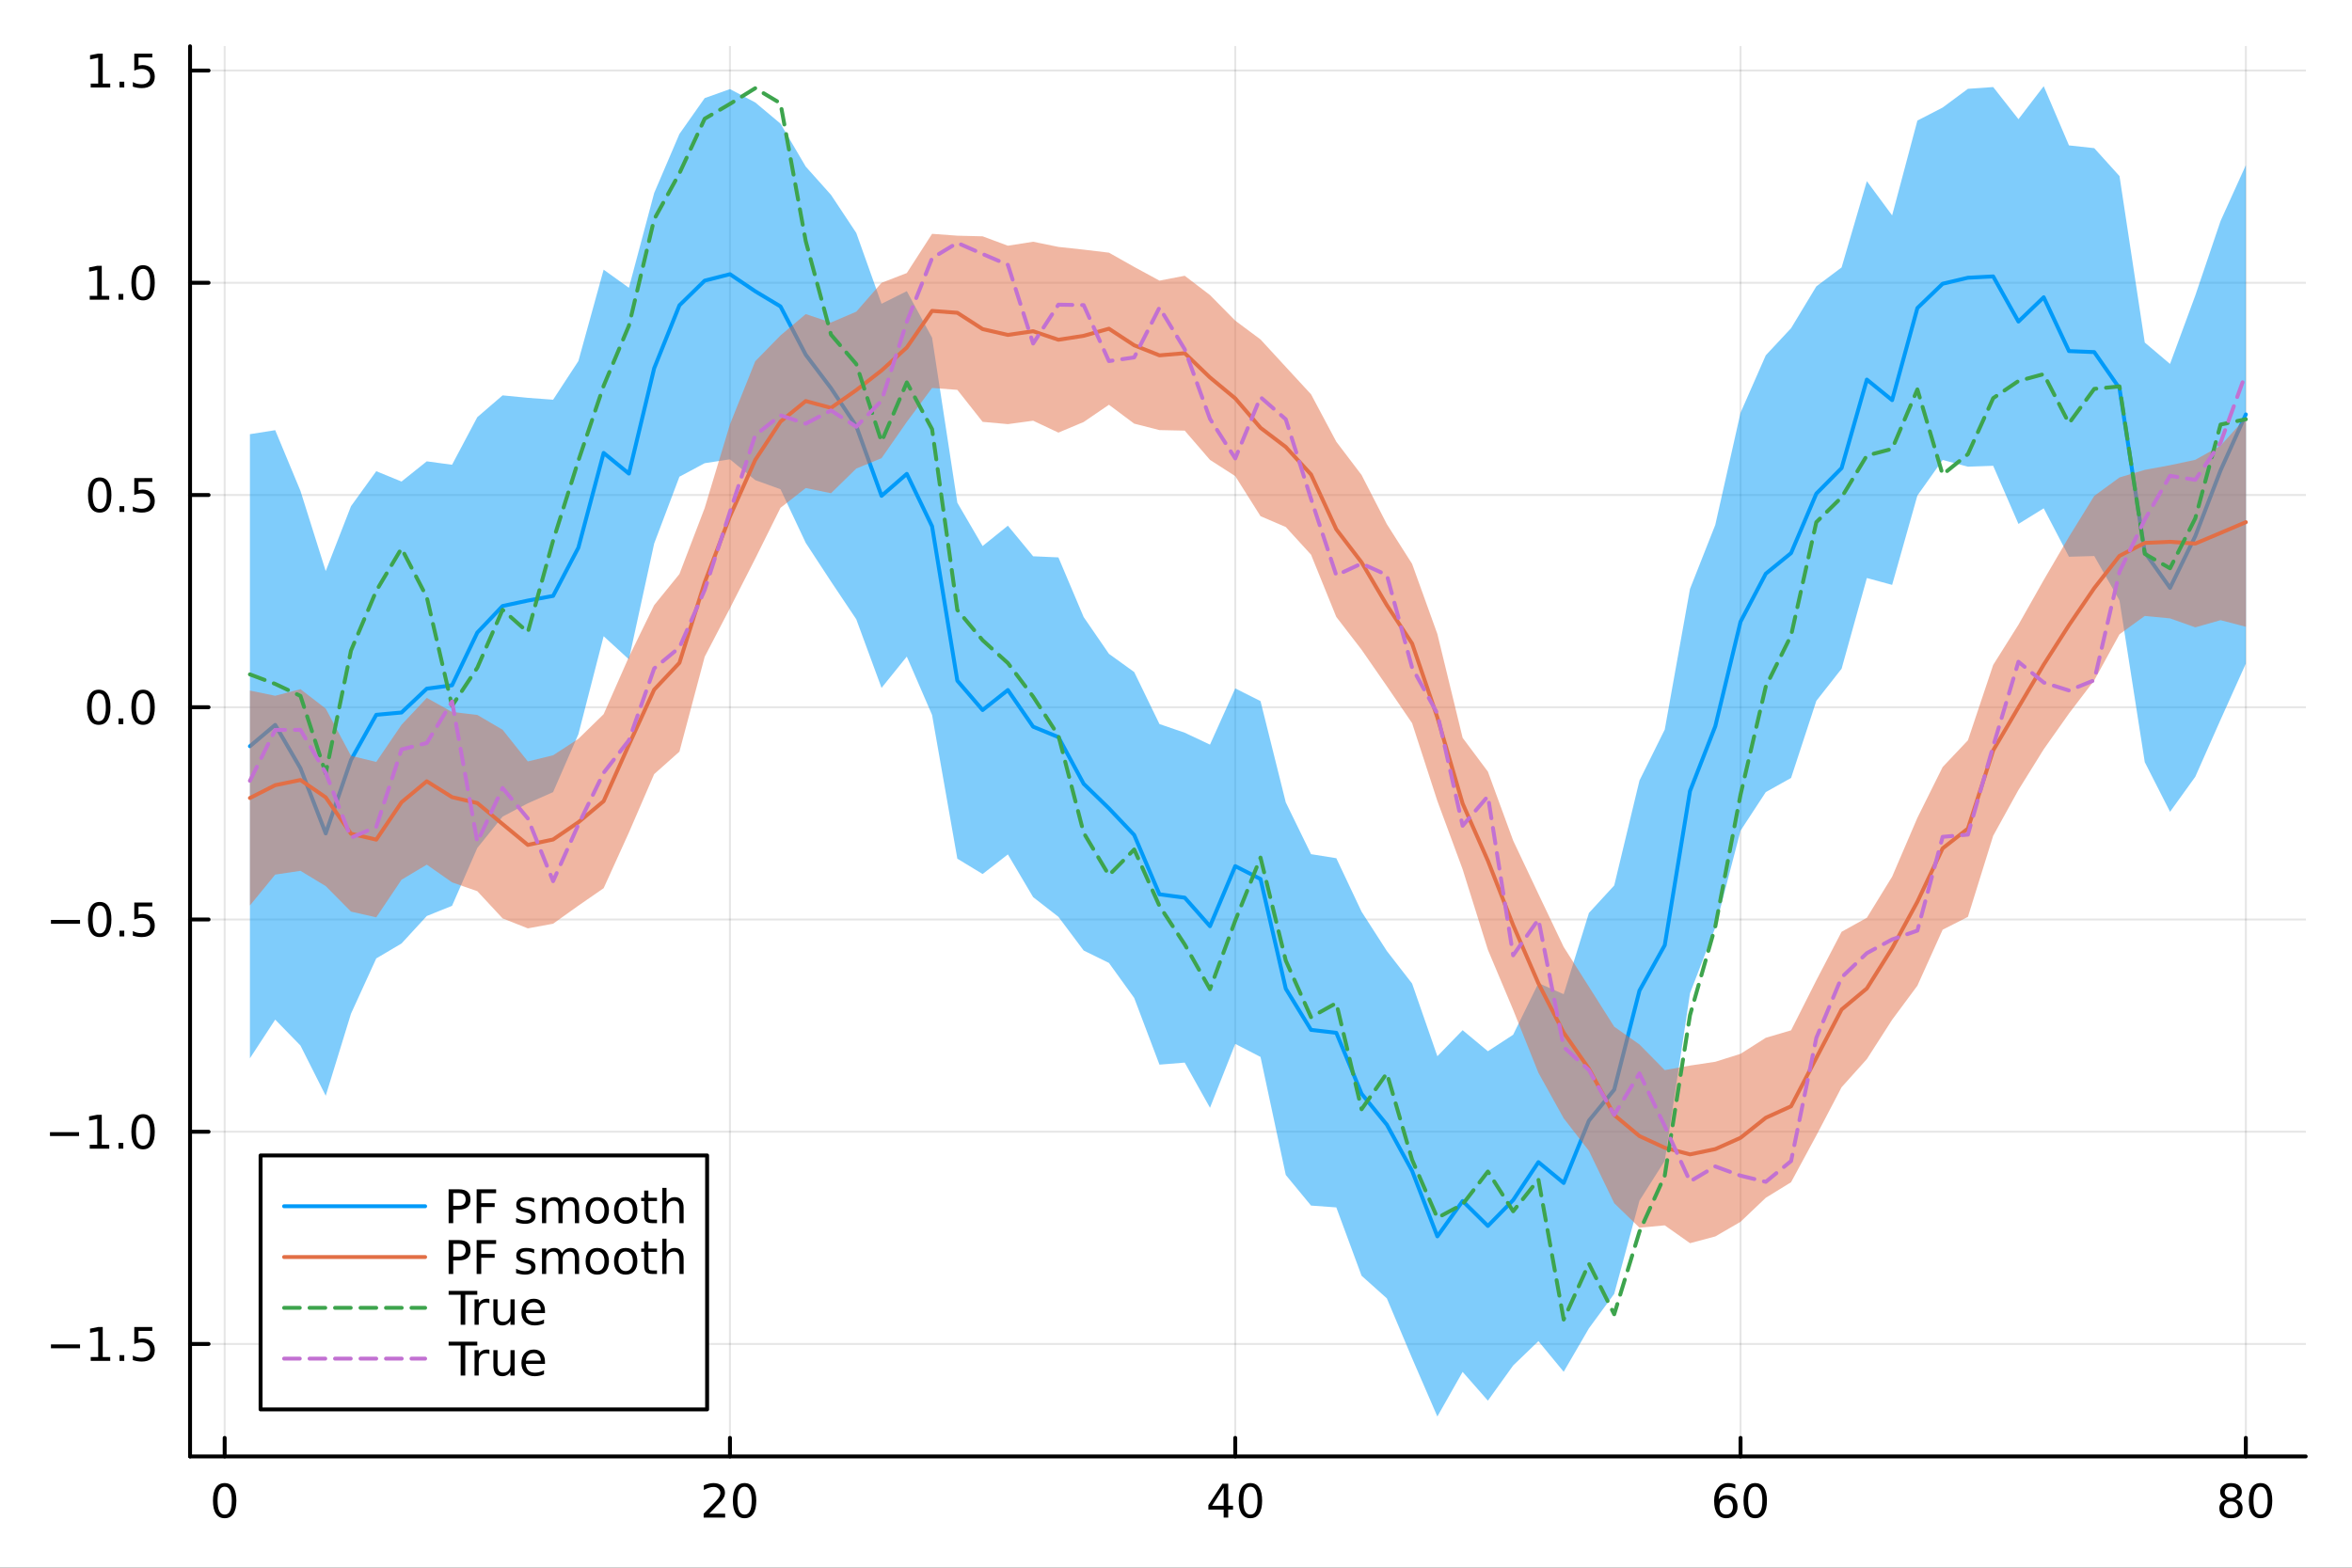 <?xml version="1.0" encoding="utf-8"?>
<svg xmlns="http://www.w3.org/2000/svg" xmlns:xlink="http://www.w3.org/1999/xlink" width="600" height="400" viewBox="0 0 2400 1600">
<rect x="0" y="0" width="2400" height="1600" fill="#333333" stroke="none"/>
<defs>
  <clipPath id="clip550">
    <rect x="0" y="0" width="2400" height="1600"/>
  </clipPath>
</defs>
<path clip-path="url(#clip550)" d="M0 1600 L2400 1600 L2400 0 L0 0  Z" fill="#ffffff" fill-rule="evenodd" fill-opacity="1"/>
<defs>
  <clipPath id="clip551">
    <rect x="480" y="0" width="1681" height="1600"/>
  </clipPath>
</defs>
<path clip-path="url(#clip550)" d="M193.936 1486.45 L2352.76 1486.45 L2352.76 47.244 L193.936 47.244  Z" fill="#ffffff" fill-rule="evenodd" fill-opacity="1"/>
<defs>
  <clipPath id="clip552">
    <rect x="193" y="47" width="2160" height="1440"/>
  </clipPath>
</defs>
<polyline clip-path="url(#clip552)" style="stroke:#000000; stroke-linecap:round; stroke-linejoin:round; stroke-width:2; stroke-opacity:0.1; fill:none" points="229.255,1486.45 229.255,47.244 "/>
<polyline clip-path="url(#clip552)" style="stroke:#000000; stroke-linecap:round; stroke-linejoin:round; stroke-width:2; stroke-opacity:0.1; fill:none" points="744.855,1486.45 744.855,47.244 "/>
<polyline clip-path="url(#clip552)" style="stroke:#000000; stroke-linecap:round; stroke-linejoin:round; stroke-width:2; stroke-opacity:0.1; fill:none" points="1260.46,1486.45 1260.46,47.244 "/>
<polyline clip-path="url(#clip552)" style="stroke:#000000; stroke-linecap:round; stroke-linejoin:round; stroke-width:2; stroke-opacity:0.1; fill:none" points="1776.06,1486.45 1776.06,47.244 "/>
<polyline clip-path="url(#clip552)" style="stroke:#000000; stroke-linecap:round; stroke-linejoin:round; stroke-width:2; stroke-opacity:0.1; fill:none" points="2291.66,1486.45 2291.66,47.244 "/>
<polyline clip-path="url(#clip552)" style="stroke:#000000; stroke-linecap:round; stroke-linejoin:round; stroke-width:2; stroke-opacity:0.1; fill:none" points="193.936,1371.67 2352.76,1371.67 "/>
<polyline clip-path="url(#clip552)" style="stroke:#000000; stroke-linecap:round; stroke-linejoin:round; stroke-width:2; stroke-opacity:0.1; fill:none" points="193.936,1155.06 2352.76,1155.06 "/>
<polyline clip-path="url(#clip552)" style="stroke:#000000; stroke-linecap:round; stroke-linejoin:round; stroke-width:2; stroke-opacity:0.1; fill:none" points="193.936,938.441 2352.76,938.441 "/>
<polyline clip-path="url(#clip552)" style="stroke:#000000; stroke-linecap:round; stroke-linejoin:round; stroke-width:2; stroke-opacity:0.1; fill:none" points="193.936,721.827 2352.76,721.827 "/>
<polyline clip-path="url(#clip552)" style="stroke:#000000; stroke-linecap:round; stroke-linejoin:round; stroke-width:2; stroke-opacity:0.1; fill:none" points="193.936,505.213 2352.76,505.213 "/>
<polyline clip-path="url(#clip552)" style="stroke:#000000; stroke-linecap:round; stroke-linejoin:round; stroke-width:2; stroke-opacity:0.1; fill:none" points="193.936,288.598 2352.76,288.598 "/>
<polyline clip-path="url(#clip552)" style="stroke:#000000; stroke-linecap:round; stroke-linejoin:round; stroke-width:2; stroke-opacity:0.1; fill:none" points="193.936,71.984 2352.76,71.984 "/>
<polyline clip-path="url(#clip550)" style="stroke:#000000; stroke-linecap:round; stroke-linejoin:round; stroke-width:4; stroke-opacity:1; fill:none" points="193.936,1486.45 2352.76,1486.45 "/>
<polyline clip-path="url(#clip550)" style="stroke:#000000; stroke-linecap:round; stroke-linejoin:round; stroke-width:4; stroke-opacity:1; fill:none" points="229.255,1486.45 229.255,1467.55 "/>
<polyline clip-path="url(#clip550)" style="stroke:#000000; stroke-linecap:round; stroke-linejoin:round; stroke-width:4; stroke-opacity:1; fill:none" points="744.855,1486.45 744.855,1467.55 "/>
<polyline clip-path="url(#clip550)" style="stroke:#000000; stroke-linecap:round; stroke-linejoin:round; stroke-width:4; stroke-opacity:1; fill:none" points="1260.46,1486.45 1260.46,1467.55 "/>
<polyline clip-path="url(#clip550)" style="stroke:#000000; stroke-linecap:round; stroke-linejoin:round; stroke-width:4; stroke-opacity:1; fill:none" points="1776.06,1486.45 1776.06,1467.55 "/>
<polyline clip-path="url(#clip550)" style="stroke:#000000; stroke-linecap:round; stroke-linejoin:round; stroke-width:4; stroke-opacity:1; fill:none" points="2291.66,1486.45 2291.66,1467.55 "/>
<path clip-path="url(#clip550)" d="M229.255 1517.37 Q225.644 1517.37 223.815 1520.93 Q222.009 1524.47 222.009 1531.6 Q222.009 1538.71 223.815 1542.27 Q225.644 1545.82 229.255 1545.82 Q232.889 1545.82 234.694 1542.27 Q236.523 1538.71 236.523 1531.6 Q236.523 1524.47 234.694 1520.93 Q232.889 1517.37 229.255 1517.37 M229.255 1513.66 Q235.065 1513.66 238.12 1518.27 Q241.199 1522.85 241.199 1531.6 Q241.199 1540.33 238.12 1544.94 Q235.065 1549.52 229.255 1549.52 Q223.444 1549.52 220.366 1544.94 Q217.31 1540.33 217.31 1531.6 Q217.31 1522.85 220.366 1518.27 Q223.444 1513.66 229.255 1513.66 Z" fill="#000000" fill-rule="nonzero" fill-opacity="1" /><path clip-path="url(#clip550)" d="M723.629 1544.91 L739.948 1544.91 L739.948 1548.85 L718.004 1548.85 L718.004 1544.91 Q720.666 1542.16 725.249 1537.53 Q729.855 1532.88 731.036 1531.53 Q733.281 1529.01 734.161 1527.27 Q735.064 1525.51 735.064 1523.82 Q735.064 1521.07 733.119 1519.33 Q731.198 1517.6 728.096 1517.6 Q725.897 1517.6 723.443 1518.36 Q721.013 1519.13 718.235 1520.68 L718.235 1515.95 Q721.059 1514.82 723.513 1514.24 Q725.967 1513.66 728.004 1513.66 Q733.374 1513.66 736.568 1516.35 Q739.763 1519.03 739.763 1523.52 Q739.763 1525.65 738.953 1527.57 Q738.166 1529.47 736.059 1532.07 Q735.48 1532.74 732.379 1535.95 Q729.277 1539.15 723.629 1544.91 Z" fill="#000000" fill-rule="nonzero" fill-opacity="1" /><path clip-path="url(#clip550)" d="M759.763 1517.37 Q756.152 1517.37 754.323 1520.93 Q752.517 1524.47 752.517 1531.6 Q752.517 1538.71 754.323 1542.27 Q756.152 1545.82 759.763 1545.82 Q763.397 1545.82 765.202 1542.27 Q767.031 1538.71 767.031 1531.6 Q767.031 1524.47 765.202 1520.93 Q763.397 1517.37 759.763 1517.37 M759.763 1513.66 Q765.573 1513.66 768.628 1518.27 Q771.707 1522.85 771.707 1531.6 Q771.707 1540.33 768.628 1544.94 Q765.573 1549.52 759.763 1549.52 Q753.952 1549.52 750.874 1544.94 Q747.818 1540.33 747.818 1531.6 Q747.818 1522.85 750.874 1518.27 Q753.952 1513.66 759.763 1513.66 Z" fill="#000000" fill-rule="nonzero" fill-opacity="1" /><path clip-path="url(#clip550)" d="M1248.63 1518.36 L1236.82 1536.81 L1248.63 1536.81 L1248.63 1518.36 M1247.4 1514.29 L1253.28 1514.29 L1253.28 1536.81 L1258.21 1536.81 L1258.21 1540.7 L1253.28 1540.7 L1253.28 1548.85 L1248.63 1548.85 L1248.63 1540.7 L1233.03 1540.7 L1233.03 1536.19 L1247.4 1514.29 Z" fill="#000000" fill-rule="nonzero" fill-opacity="1" /><path clip-path="url(#clip550)" d="M1275.94 1517.37 Q1272.33 1517.37 1270.5 1520.93 Q1268.7 1524.47 1268.7 1531.6 Q1268.7 1538.71 1270.5 1542.27 Q1272.33 1545.82 1275.94 1545.82 Q1279.58 1545.82 1281.38 1542.27 Q1283.21 1538.71 1283.21 1531.6 Q1283.21 1524.47 1281.38 1520.93 Q1279.58 1517.37 1275.94 1517.37 M1275.94 1513.66 Q1281.75 1513.66 1284.81 1518.27 Q1287.89 1522.85 1287.89 1531.6 Q1287.89 1540.33 1284.81 1544.94 Q1281.75 1549.52 1275.94 1549.52 Q1270.13 1549.52 1267.05 1544.94 Q1264 1540.33 1264 1531.6 Q1264 1522.85 1267.05 1518.27 Q1270.13 1513.66 1275.94 1513.66 Z" fill="#000000" fill-rule="nonzero" fill-opacity="1" /><path clip-path="url(#clip550)" d="M1761.46 1529.7 Q1758.31 1529.7 1756.46 1531.86 Q1754.63 1534.01 1754.63 1537.76 Q1754.63 1541.49 1756.46 1543.66 Q1758.31 1545.82 1761.46 1545.82 Q1764.61 1545.82 1766.44 1543.66 Q1768.29 1541.49 1768.29 1537.76 Q1768.29 1534.01 1766.44 1531.86 Q1764.61 1529.7 1761.46 1529.7 M1770.74 1515.05 L1770.74 1519.31 Q1768.98 1518.48 1767.18 1518.04 Q1765.4 1517.6 1763.64 1517.6 Q1759.01 1517.6 1756.55 1520.72 Q1754.12 1523.85 1753.78 1530.17 Q1755.14 1528.15 1757.2 1527.09 Q1759.26 1526 1761.74 1526 Q1766.95 1526 1769.96 1529.17 Q1772.99 1532.32 1772.99 1537.76 Q1772.99 1543.08 1769.84 1546.3 Q1766.69 1549.52 1761.46 1549.52 Q1755.47 1549.52 1752.3 1544.94 Q1749.12 1540.33 1749.12 1531.6 Q1749.12 1523.41 1753.01 1518.55 Q1756.9 1513.66 1763.45 1513.66 Q1765.21 1513.66 1766.99 1514.01 Q1768.8 1514.36 1770.74 1515.05 Z" fill="#000000" fill-rule="nonzero" fill-opacity="1" /><path clip-path="url(#clip550)" d="M1791.04 1517.37 Q1787.43 1517.37 1785.61 1520.93 Q1783.8 1524.47 1783.8 1531.6 Q1783.8 1538.71 1785.61 1542.27 Q1787.43 1545.82 1791.04 1545.82 Q1794.68 1545.82 1796.48 1542.27 Q1798.31 1538.71 1798.31 1531.6 Q1798.31 1524.47 1796.48 1520.93 Q1794.68 1517.37 1791.04 1517.37 M1791.04 1513.66 Q1796.86 1513.66 1799.91 1518.27 Q1802.99 1522.85 1802.99 1531.6 Q1802.99 1540.33 1799.91 1544.94 Q1796.86 1549.52 1791.04 1549.52 Q1785.23 1549.52 1782.16 1544.94 Q1779.1 1540.33 1779.1 1531.6 Q1779.1 1522.85 1782.16 1518.27 Q1785.23 1513.66 1791.04 1513.66 Z" fill="#000000" fill-rule="nonzero" fill-opacity="1" /><path clip-path="url(#clip550)" d="M2276.53 1532.44 Q2273.2 1532.44 2271.28 1534.22 Q2269.38 1536 2269.38 1539.13 Q2269.38 1542.25 2271.28 1544.03 Q2273.2 1545.82 2276.53 1545.82 Q2279.86 1545.82 2281.78 1544.03 Q2283.71 1542.23 2283.71 1539.13 Q2283.71 1536 2281.78 1534.22 Q2279.89 1532.44 2276.53 1532.44 M2271.85 1530.45 Q2268.84 1529.7 2267.16 1527.64 Q2265.49 1525.58 2265.49 1522.62 Q2265.49 1518.48 2268.43 1516.07 Q2271.39 1513.66 2276.53 1513.66 Q2281.69 1513.66 2284.63 1516.07 Q2287.57 1518.48 2287.57 1522.62 Q2287.57 1525.58 2285.88 1527.64 Q2284.22 1529.7 2281.23 1530.45 Q2284.61 1531.23 2286.48 1533.52 Q2288.38 1535.82 2288.38 1539.13 Q2288.38 1544.15 2285.3 1546.83 Q2282.25 1549.52 2276.53 1549.52 Q2270.81 1549.52 2267.73 1546.83 Q2264.68 1544.15 2264.68 1539.13 Q2264.68 1535.82 2266.58 1533.52 Q2268.47 1531.23 2271.85 1530.45 M2270.14 1523.06 Q2270.14 1525.75 2271.81 1527.25 Q2273.5 1528.76 2276.53 1528.76 Q2279.54 1528.76 2281.23 1527.25 Q2282.94 1525.75 2282.94 1523.06 Q2282.94 1520.38 2281.23 1518.87 Q2279.54 1517.37 2276.53 1517.37 Q2273.5 1517.37 2271.81 1518.87 Q2270.14 1520.38 2270.14 1523.06 Z" fill="#000000" fill-rule="nonzero" fill-opacity="1" /><path clip-path="url(#clip550)" d="M2306.69 1517.37 Q2303.08 1517.37 2301.25 1520.93 Q2299.45 1524.47 2299.45 1531.6 Q2299.45 1538.71 2301.25 1542.27 Q2303.08 1545.82 2306.69 1545.82 Q2310.33 1545.82 2312.13 1542.27 Q2313.96 1538.71 2313.96 1531.6 Q2313.96 1524.47 2312.13 1520.93 Q2310.33 1517.37 2306.69 1517.37 M2306.69 1513.66 Q2312.5 1513.66 2315.56 1518.27 Q2318.64 1522.85 2318.64 1531.6 Q2318.64 1540.33 2315.56 1544.94 Q2312.5 1549.52 2306.69 1549.52 Q2300.88 1549.52 2297.8 1544.94 Q2294.75 1540.33 2294.75 1531.6 Q2294.75 1522.85 2297.8 1518.27 Q2300.88 1513.66 2306.69 1513.66 Z" fill="#000000" fill-rule="nonzero" fill-opacity="1" /><polyline clip-path="url(#clip550)" style="stroke:#000000; stroke-linecap:round; stroke-linejoin:round; stroke-width:4; stroke-opacity:1; fill:none" points="193.936,1486.45 193.936,47.244 "/>
<polyline clip-path="url(#clip550)" style="stroke:#000000; stroke-linecap:round; stroke-linejoin:round; stroke-width:4; stroke-opacity:1; fill:none" points="193.936,1371.67 212.834,1371.67 "/>
<polyline clip-path="url(#clip550)" style="stroke:#000000; stroke-linecap:round; stroke-linejoin:round; stroke-width:4; stroke-opacity:1; fill:none" points="193.936,1155.06 212.834,1155.06 "/>
<polyline clip-path="url(#clip550)" style="stroke:#000000; stroke-linecap:round; stroke-linejoin:round; stroke-width:4; stroke-opacity:1; fill:none" points="193.936,938.441 212.834,938.441 "/>
<polyline clip-path="url(#clip550)" style="stroke:#000000; stroke-linecap:round; stroke-linejoin:round; stroke-width:4; stroke-opacity:1; fill:none" points="193.936,721.827 212.834,721.827 "/>
<polyline clip-path="url(#clip550)" style="stroke:#000000; stroke-linecap:round; stroke-linejoin:round; stroke-width:4; stroke-opacity:1; fill:none" points="193.936,505.213 212.834,505.213 "/>
<polyline clip-path="url(#clip550)" style="stroke:#000000; stroke-linecap:round; stroke-linejoin:round; stroke-width:4; stroke-opacity:1; fill:none" points="193.936,288.598 212.834,288.598 "/>
<polyline clip-path="url(#clip550)" style="stroke:#000000; stroke-linecap:round; stroke-linejoin:round; stroke-width:4; stroke-opacity:1; fill:none" points="193.936,71.984 212.834,71.984 "/>
<path clip-path="url(#clip550)" d="M51.987 1372.12 L81.663 1372.12 L81.663 1376.06 L51.987 1376.06 L51.987 1372.12 Z" fill="#000000" fill-rule="nonzero" fill-opacity="1" /><path clip-path="url(#clip550)" d="M92.566 1385.02 L100.205 1385.02 L100.205 1358.65 L91.895 1360.32 L91.895 1356.06 L100.159 1354.39 L104.834 1354.39 L104.834 1385.02 L112.473 1385.02 L112.473 1388.95 L92.566 1388.95 L92.566 1385.02 Z" fill="#000000" fill-rule="nonzero" fill-opacity="1" /><path clip-path="url(#clip550)" d="M121.918 1383.07 L126.802 1383.07 L126.802 1388.95 L121.918 1388.95 L121.918 1383.07 Z" fill="#000000" fill-rule="nonzero" fill-opacity="1" /><path clip-path="url(#clip550)" d="M137.033 1354.39 L155.39 1354.39 L155.39 1358.33 L141.316 1358.33 L141.316 1366.8 Q142.334 1366.45 143.353 1366.29 Q144.371 1366.1 145.39 1366.1 Q151.177 1366.1 154.556 1369.27 Q157.936 1372.45 157.936 1377.86 Q157.936 1383.44 154.464 1386.54 Q150.992 1389.62 144.672 1389.62 Q142.496 1389.62 140.228 1389.25 Q137.982 1388.88 135.575 1388.14 L135.575 1383.44 Q137.658 1384.58 139.881 1385.13 Q142.103 1385.69 144.58 1385.69 Q148.584 1385.69 150.922 1383.58 Q153.26 1381.47 153.26 1377.86 Q153.26 1374.25 150.922 1372.14 Q148.584 1370.04 144.58 1370.04 Q142.705 1370.04 140.83 1370.46 Q138.978 1370.87 137.033 1371.75 L137.033 1354.39 Z" fill="#000000" fill-rule="nonzero" fill-opacity="1" /><path clip-path="url(#clip550)" d="M50.992 1155.51 L80.668 1155.51 L80.668 1159.44 L50.992 1159.44 L50.992 1155.51 Z" fill="#000000" fill-rule="nonzero" fill-opacity="1" /><path clip-path="url(#clip550)" d="M91.571 1168.4 L99.21 1168.4 L99.21 1142.04 L90.899 1143.7 L90.899 1139.44 L99.163 1137.78 L103.839 1137.78 L103.839 1168.4 L111.478 1168.4 L111.478 1172.34 L91.571 1172.34 L91.571 1168.4 Z" fill="#000000" fill-rule="nonzero" fill-opacity="1" /><path clip-path="url(#clip550)" d="M120.922 1166.46 L125.807 1166.46 L125.807 1172.34 L120.922 1172.34 L120.922 1166.46 Z" fill="#000000" fill-rule="nonzero" fill-opacity="1" /><path clip-path="url(#clip550)" d="M145.992 1140.85 Q142.381 1140.85 140.552 1144.42 Q138.746 1147.96 138.746 1155.09 Q138.746 1162.2 140.552 1165.76 Q142.381 1169.3 145.992 1169.3 Q149.626 1169.3 151.431 1165.76 Q153.26 1162.2 153.26 1155.09 Q153.26 1147.96 151.431 1144.42 Q149.626 1140.85 145.992 1140.85 M145.992 1137.15 Q151.802 1137.15 154.857 1141.76 Q157.936 1146.34 157.936 1155.09 Q157.936 1163.82 154.857 1168.42 Q151.802 1173.01 145.992 1173.01 Q140.181 1173.01 137.103 1168.42 Q134.047 1163.82 134.047 1155.09 Q134.047 1146.34 137.103 1141.76 Q140.181 1137.15 145.992 1137.15 Z" fill="#000000" fill-rule="nonzero" fill-opacity="1" /><path clip-path="url(#clip550)" d="M51.987 938.893 L81.663 938.893 L81.663 942.828 L51.987 942.828 L51.987 938.893 Z" fill="#000000" fill-rule="nonzero" fill-opacity="1" /><path clip-path="url(#clip550)" d="M101.756 924.24 Q98.145 924.24 96.316 927.805 Q94.51 931.347 94.51 938.476 Q94.51 945.583 96.316 949.147 Q98.145 952.689 101.756 952.689 Q105.39 952.689 107.196 949.147 Q109.024 945.583 109.024 938.476 Q109.024 931.347 107.196 927.805 Q105.39 924.24 101.756 924.24 M101.756 920.536 Q107.566 920.536 110.621 925.143 Q113.7 929.726 113.7 938.476 Q113.7 947.203 110.621 951.809 Q107.566 956.393 101.756 956.393 Q95.946 956.393 92.867 951.809 Q89.811 947.203 89.811 938.476 Q89.811 929.726 92.867 925.143 Q95.946 920.536 101.756 920.536 Z" fill="#000000" fill-rule="nonzero" fill-opacity="1" /><path clip-path="url(#clip550)" d="M121.918 949.842 L126.802 949.842 L126.802 955.721 L121.918 955.721 L121.918 949.842 Z" fill="#000000" fill-rule="nonzero" fill-opacity="1" /><path clip-path="url(#clip550)" d="M137.033 921.161 L155.39 921.161 L155.39 925.097 L141.316 925.097 L141.316 933.569 Q142.334 933.222 143.353 933.06 Q144.371 932.874 145.39 932.874 Q151.177 932.874 154.556 936.046 Q157.936 939.217 157.936 944.634 Q157.936 950.212 154.464 953.314 Q150.992 956.393 144.672 956.393 Q142.496 956.393 140.228 956.022 Q137.982 955.652 135.575 954.911 L135.575 950.212 Q137.658 951.347 139.881 951.902 Q142.103 952.458 144.58 952.458 Q148.584 952.458 150.922 950.351 Q153.26 948.245 153.26 944.634 Q153.26 941.022 150.922 938.916 Q148.584 936.81 144.58 936.81 Q142.705 936.81 140.83 937.226 Q138.978 937.643 137.033 938.523 L137.033 921.161 Z" fill="#000000" fill-rule="nonzero" fill-opacity="1" /><path clip-path="url(#clip550)" d="M100.76 707.626 Q97.149 707.626 95.321 711.19 Q93.515 714.732 93.515 721.862 Q93.515 728.968 95.321 732.533 Q97.149 736.075 100.76 736.075 Q104.395 736.075 106.2 732.533 Q108.029 728.968 108.029 721.862 Q108.029 714.732 106.2 711.19 Q104.395 707.626 100.76 707.626 M100.76 703.922 Q106.571 703.922 109.626 708.528 Q112.705 713.112 112.705 721.862 Q112.705 730.589 109.626 735.195 Q106.571 739.778 100.76 739.778 Q94.95 739.778 91.871 735.195 Q88.816 730.589 88.816 721.862 Q88.816 713.112 91.871 708.528 Q94.95 703.922 100.76 703.922 Z" fill="#000000" fill-rule="nonzero" fill-opacity="1" /><path clip-path="url(#clip550)" d="M120.922 733.227 L125.807 733.227 L125.807 739.107 L120.922 739.107 L120.922 733.227 Z" fill="#000000" fill-rule="nonzero" fill-opacity="1" /><path clip-path="url(#clip550)" d="M145.992 707.626 Q142.381 707.626 140.552 711.19 Q138.746 714.732 138.746 721.862 Q138.746 728.968 140.552 732.533 Q142.381 736.075 145.992 736.075 Q149.626 736.075 151.431 732.533 Q153.26 728.968 153.26 721.862 Q153.26 714.732 151.431 711.19 Q149.626 707.626 145.992 707.626 M145.992 703.922 Q151.802 703.922 154.857 708.528 Q157.936 713.112 157.936 721.862 Q157.936 730.589 154.857 735.195 Q151.802 739.778 145.992 739.778 Q140.181 739.778 137.103 735.195 Q134.047 730.589 134.047 721.862 Q134.047 713.112 137.103 708.528 Q140.181 703.922 145.992 703.922 Z" fill="#000000" fill-rule="nonzero" fill-opacity="1" /><path clip-path="url(#clip550)" d="M101.756 491.011 Q98.145 491.011 96.316 494.576 Q94.51 498.118 94.51 505.247 Q94.51 512.354 96.316 515.918 Q98.145 519.46 101.756 519.46 Q105.39 519.46 107.196 515.918 Q109.024 512.354 109.024 505.247 Q109.024 498.118 107.196 494.576 Q105.39 491.011 101.756 491.011 M101.756 487.308 Q107.566 487.308 110.621 491.914 Q113.7 496.497 113.7 505.247 Q113.7 513.974 110.621 518.581 Q107.566 523.164 101.756 523.164 Q95.946 523.164 92.867 518.581 Q89.811 513.974 89.811 505.247 Q89.811 496.497 92.867 491.914 Q95.946 487.308 101.756 487.308 Z" fill="#000000" fill-rule="nonzero" fill-opacity="1" /><path clip-path="url(#clip550)" d="M121.918 516.613 L126.802 516.613 L126.802 522.493 L121.918 522.493 L121.918 516.613 Z" fill="#000000" fill-rule="nonzero" fill-opacity="1" /><path clip-path="url(#clip550)" d="M137.033 487.933 L155.39 487.933 L155.39 491.868 L141.316 491.868 L141.316 500.34 Q142.334 499.993 143.353 499.831 Q144.371 499.645 145.39 499.645 Q151.177 499.645 154.556 502.817 Q157.936 505.988 157.936 511.405 Q157.936 516.983 154.464 520.085 Q150.992 523.164 144.672 523.164 Q142.496 523.164 140.228 522.793 Q137.982 522.423 135.575 521.682 L135.575 516.983 Q137.658 518.118 139.881 518.673 Q142.103 519.229 144.58 519.229 Q148.584 519.229 150.922 517.122 Q153.26 515.016 153.26 511.405 Q153.26 507.794 150.922 505.687 Q148.584 503.581 144.58 503.581 Q142.705 503.581 140.83 503.997 Q138.978 504.414 137.033 505.294 L137.033 487.933 Z" fill="#000000" fill-rule="nonzero" fill-opacity="1" /><path clip-path="url(#clip550)" d="M91.571 301.943 L99.21 301.943 L99.21 275.577 L90.899 277.244 L90.899 272.985 L99.163 271.318 L103.839 271.318 L103.839 301.943 L111.478 301.943 L111.478 305.878 L91.571 305.878 L91.571 301.943 Z" fill="#000000" fill-rule="nonzero" fill-opacity="1" /><path clip-path="url(#clip550)" d="M120.922 299.998 L125.807 299.998 L125.807 305.878 L120.922 305.878 L120.922 299.998 Z" fill="#000000" fill-rule="nonzero" fill-opacity="1" /><path clip-path="url(#clip550)" d="M145.992 274.397 Q142.381 274.397 140.552 277.962 Q138.746 281.503 138.746 288.633 Q138.746 295.739 140.552 299.304 Q142.381 302.846 145.992 302.846 Q149.626 302.846 151.431 299.304 Q153.26 295.739 153.26 288.633 Q153.26 281.503 151.431 277.962 Q149.626 274.397 145.992 274.397 M145.992 270.693 Q151.802 270.693 154.857 275.3 Q157.936 279.883 157.936 288.633 Q157.936 297.36 154.857 301.966 Q151.802 306.549 145.992 306.549 Q140.181 306.549 137.103 301.966 Q134.047 297.36 134.047 288.633 Q134.047 279.883 137.103 275.3 Q140.181 270.693 145.992 270.693 Z" fill="#000000" fill-rule="nonzero" fill-opacity="1" /><path clip-path="url(#clip550)" d="M92.566 85.328 L100.205 85.328 L100.205 58.963 L91.895 60.63 L91.895 56.37 L100.159 54.704 L104.834 54.704 L104.834 85.328 L112.473 85.328 L112.473 89.264 L92.566 89.264 L92.566 85.328 Z" fill="#000000" fill-rule="nonzero" fill-opacity="1" /><path clip-path="url(#clip550)" d="M121.918 83.384 L126.802 83.384 L126.802 89.264 L121.918 89.264 L121.918 83.384 Z" fill="#000000" fill-rule="nonzero" fill-opacity="1" /><path clip-path="url(#clip550)" d="M137.033 54.704 L155.39 54.704 L155.39 58.639 L141.316 58.639 L141.316 67.111 Q142.334 66.764 143.353 66.602 Q144.371 66.416 145.39 66.416 Q151.177 66.416 154.556 69.588 Q157.936 72.759 157.936 78.176 Q157.936 83.754 154.464 86.856 Q150.992 89.935 144.672 89.935 Q142.496 89.935 140.228 89.564 Q137.982 89.194 135.575 88.453 L135.575 83.754 Q137.658 84.889 139.881 85.444 Q142.103 86 144.58 86 Q148.584 86 150.922 83.893 Q153.26 81.787 153.26 78.176 Q153.26 74.565 150.922 72.458 Q148.584 70.352 144.58 70.352 Q142.705 70.352 140.83 70.768 Q138.978 71.185 137.033 72.065 L137.033 54.704 Z" fill="#000000" fill-rule="nonzero" fill-opacity="1" /><path clip-path="url(#clip552)" d="M255.035 1080.08 L280.815 1040.64 L306.595 1067.11 L332.375 1118.34 L358.155 1034.58 L383.935 978.179 L409.715 962.932 L435.495 934.894 L461.275 924.478 L487.055 865.449 L512.835 833.476 L538.615 819.859 L564.395 808.441 L590.175 749.392 L615.955 649.317 L641.735 672.961 L667.515 554.764 L693.295 486.529 L719.075 472.745 L744.855 468.789 L770.635 490.005 L796.415 499.325 L822.195 554.08 L847.975 593.518 L873.755 632.045 L899.535 702.063 L925.316 670.122 L951.096 729.705 L976.876 876.383 L1002.66 892.038 L1028.44 872.017 L1054.22 915.626 L1080 935.694 L1105.78 970.114 L1131.56 982.764 L1157.34 1018.51 L1183.12 1086.58 L1208.9 1084.51 L1234.68 1130.6 L1260.46 1065.41 L1286.24 1078.7 L1312.02 1199.19 L1337.8 1230.43 L1363.58 1232.29 L1389.36 1302.03 L1415.14 1325.12 L1440.92 1386.23 L1466.7 1445.72 L1492.48 1400.16 L1518.26 1429.51 L1544.04 1393.62 L1569.82 1368.79 L1595.6 1400.05 L1621.38 1355.67 L1647.16 1320.52 L1672.94 1225.39 L1698.72 1184.76 L1724.5 1013.75 L1750.28 946.83 L1776.06 847.781 L1801.84 808.402 L1827.62 793.979 L1853.4 715.319 L1879.18 682.515 L1904.96 589.922 L1930.74 596.946 L1956.52 505.742 L1982.3 469.435 L2008.08 476.291 L2033.86 475.394 L2059.64 534.743 L2085.42 518.8 L2111.2 568.235 L2136.98 567.492 L2162.76 612.851 L2188.54 777.843 L2214.32 828.534 L2240.1 792.75 L2265.88 734.559 L2291.66 677.292 L2291.66 168.608 L2265.88 225.521 L2240.1 301.575 L2214.32 371.442 L2188.54 349.586 L2162.76 179.727 L2136.98 151.207 L2111.2 148.397 L2085.42 87.976 L2059.64 121.638 L2033.86 88.847 L2008.08 90.648 L1982.3 109.752 L1956.52 123.073 L1930.74 219.831 L1904.96 184.905 L1879.18 272.932 L1853.4 292.28 L1827.62 334.972 L1801.84 362.591 L1776.06 421.249 L1750.28 535.737 L1724.5 601.009 L1698.72 744.608 L1672.94 796.603 L1647.16 903.701 L1621.38 931.747 L1595.6 1014.68 L1569.82 1003.36 L1544.04 1056.07 L1518.26 1072.9 L1492.48 1051.42 L1466.7 1077.99 L1440.92 1003.82 L1415.14 970.577 L1389.36 930.488 L1363.58 875.902 L1337.8 871.767 L1312.02 818.908 L1286.24 715.566 L1260.46 702.587 L1234.68 759.973 L1208.9 747.809 L1183.12 738.98 L1157.34 685.895 L1131.56 667.285 L1105.78 629.799 L1080 568.886 L1054.22 567.738 L1028.44 536.522 L1002.66 557.305 L976.876 513.072 L951.096 344.66 L925.316 297.157 L899.535 310.04 L873.755 237.759 L847.975 198.901 L822.195 170.035 L796.415 126.149 L770.635 104.552 L744.855 90.922 L719.075 100.128 L693.295 136.718 L667.515 197.001 L641.735 293.719 L615.955 275.222 L590.175 368.517 L564.395 407.953 L538.615 406.053 L512.835 403.521 L487.055 425.753 L461.275 474.344 L435.495 470.843 L409.715 491.468 L383.935 480.908 L358.155 516.637 L332.375 582.851 L306.595 501.021 L280.815 439.041 L255.035 443.128  Z" fill="#009af9" fill-rule="evenodd" fill-opacity="0.5"/>
<polyline clip-path="url(#clip552)" style="stroke:#009af9; stroke-linecap:round; stroke-linejoin:round; stroke-width:4; stroke-opacity:1; fill:none" points="255.035,761.603 280.815,739.839 306.595,784.065 332.375,850.598 358.155,775.608 383.935,729.543 409.715,727.2 435.495,702.868 461.275,699.411 487.055,645.601 512.835,618.499 538.615,612.956 564.395,608.197 590.175,558.955 615.955,462.269 641.735,483.34 667.515,375.882 693.295,311.624 719.075,286.436 744.855,279.855 770.635,297.278 796.415,312.737 822.195,362.057 847.975,396.209 873.755,434.902 899.535,506.051 925.316,483.64 951.096,537.182 976.876,694.727 1002.66,724.671 1028.44,704.27 1054.22,741.682 1080,752.29 1105.78,799.956 1131.56,825.024 1157.34,852.204 1183.12,912.779 1208.9,916.161 1234.68,945.289 1260.46,883.999 1286.24,897.134 1312.02,1009.05 1337.8,1051.1 1363.58,1054.09 1389.36,1116.26 1415.14,1147.85 1440.92,1195.03 1466.7,1261.85 1492.48,1225.79 1518.26,1251.21 1544.04,1224.84 1569.82,1186.08 1595.6,1207.36 1621.38,1143.71 1647.16,1112.11 1672.94,1011 1698.72,964.686 1724.5,807.381 1750.28,741.283 1776.06,634.515 1801.84,585.497 1827.62,564.475 1853.4,503.8 1879.18,477.724 1904.96,387.413 1930.74,408.388 1956.52,314.407 1982.3,289.594 2008.08,283.47 2033.86,282.12 2059.64,328.19 2085.42,303.388 2111.2,358.316 2136.98,359.349 2162.76,396.289 2188.54,563.714 2214.32,599.988 2240.1,547.162 2265.88,480.04 2291.66,422.95 "/>
<path clip-path="url(#clip552)" d="M255.035 924.105 L280.815 892.618 L306.595 888.769 L332.375 904.369 L358.155 930.399 L383.935 936.243 L409.715 897.866 L435.495 882.463 L461.275 900.532 L487.055 909.56 L512.835 937.301 L538.615 947.506 L564.395 942.753 L590.175 924.333 L615.955 906.502 L641.735 849.713 L667.515 790.075 L693.295 767.128 L719.075 670.312 L744.855 620.769 L770.635 570.141 L796.415 518.283 L822.195 498.106 L847.975 503.413 L873.755 478.207 L899.535 467.618 L925.316 430.604 L951.096 395.941 L976.876 397.889 L1002.66 430.539 L1028.44 432.871 L1054.22 429.379 L1080 441.527 L1105.78 430.696 L1131.56 413.093 L1157.34 432.37 L1183.12 438.95 L1208.9 439.506 L1234.68 469.359 L1260.46 485.949 L1286.24 526.811 L1312.02 537.889 L1337.8 566.137 L1363.58 629.652 L1389.36 663.113 L1415.14 700.313 L1440.92 738.058 L1466.7 817.475 L1492.48 887.208 L1518.26 969.389 L1544.04 1030.62 L1569.82 1094.93 L1595.6 1141.35 L1621.38 1174.59 L1647.16 1228.01 L1672.94 1252.99 L1698.72 1250.61 L1724.5 1268.81 L1750.28 1261.93 L1776.06 1246.98 L1801.84 1222.46 L1827.62 1206.6 L1853.4 1158.89 L1879.18 1109.64 L1904.96 1080.92 L1930.74 1040.77 L1956.52 1006 L1982.3 948.868 L2008.08 935.766 L2033.86 852.997 L2059.64 806.237 L2085.42 764.722 L2111.2 728.209 L2136.98 694.392 L2162.76 647.339 L2188.54 628.638 L2214.32 631.135 L2240.1 640.276 L2265.88 632.948 L2291.66 639.671 L2291.66 426.188 L2265.88 454.883 L2240.1 469.282 L2214.32 474.807 L2188.54 479.554 L2162.76 487.287 L2136.98 506.138 L2111.2 547.865 L2085.42 592 L2059.64 637.607 L2033.86 678.641 L2008.08 755.556 L1982.3 782.825 L1956.52 834.677 L1930.74 894.726 L1904.96 936.684 L1879.18 950.98 L1853.4 1000.52 L1827.62 1051.58 L1801.84 1059.15 L1776.06 1075.55 L1750.28 1083.66 L1724.5 1087.54 L1698.72 1092.17 L1672.94 1066.01 L1647.16 1047.86 L1621.38 1007.1 L1595.6 966.49 L1569.82 912.423 L1544.04 857.904 L1518.26 787.531 L1492.48 753.029 L1466.7 647.061 L1440.92 575.501 L1415.14 534.936 L1389.36 484.773 L1363.58 450.828 L1337.8 402.424 L1312.02 374.479 L1286.24 346.449 L1260.46 327.246 L1234.68 301.158 L1208.9 281.454 L1183.12 286.411 L1157.34 272.412 L1131.56 257.865 L1105.78 254.79 L1080 251.995 L1054.22 246.725 L1028.44 250.765 L1002.66 241.194 L976.876 240.543 L951.096 238.645 L925.316 278.668 L899.535 288.627 L873.755 318.089 L847.975 329.157 L822.195 320.533 L796.415 342.356 L770.635 368.735 L744.855 433.104 L719.075 518.476 L693.295 585.85 L667.515 617.643 L641.735 670.53 L615.955 728.898 L590.175 754.061 L564.395 770.853 L538.615 777.135 L512.835 744.779 L487.055 729.662 L461.275 726.599 L435.495 712.297 L409.715 739.721 L383.935 777.637 L358.155 771.401 L332.375 723.219 L306.595 703.373 L280.815 710.112 L255.035 704.813  Z" fill="#e26f46" fill-rule="evenodd" fill-opacity="0.5"/>
<polyline clip-path="url(#clip552)" style="stroke:#e26f46; stroke-linecap:round; stroke-linejoin:round; stroke-width:4; stroke-opacity:1; fill:none" points="255.035,814.459 280.815,801.365 306.595,796.071 332.375,813.794 358.155,850.9 383.935,856.94 409.715,818.793 435.495,797.38 461.275,813.565 487.055,819.611 512.835,841.04 538.615,862.32 564.395,856.803 590.175,839.197 615.955,817.7 641.735,760.122 667.515,703.859 693.295,676.489 719.075,594.394 744.855,526.936 770.635,469.438 796.415,430.32 822.195,409.32 847.975,416.285 873.755,398.148 899.535,378.122 925.316,354.636 951.096,317.293 976.876,319.216 1002.66,335.866 1028.44,341.818 1054.22,338.052 1080,346.761 1105.78,342.743 1131.56,335.479 1157.34,352.391 1183.12,362.681 1208.9,360.48 1234.68,385.259 1260.46,406.597 1286.24,436.63 1312.02,456.184 1337.8,484.28 1363.58,540.24 1389.36,573.943 1415.14,617.625 1440.92,656.779 1466.7,732.268 1492.48,820.119 1518.26,878.46 1544.04,944.261 1569.82,1003.67 1595.6,1053.92 1621.38,1090.84 1647.16,1137.94 1672.94,1159.5 1698.72,1171.39 1724.5,1178.18 1750.28,1172.79 1776.06,1161.26 1801.84,1140.8 1827.62,1129.09 1853.4,1079.7 1879.18,1030.31 1904.96,1008.8 1930.74,967.748 1956.52,920.341 1982.3,865.847 2008.08,845.661 2033.86,765.819 2059.64,721.922 2085.42,678.361 2111.2,638.037 2136.98,600.265 2162.76,567.313 2188.54,554.096 2214.32,552.971 2240.1,554.779 2265.88,543.916 2291.66,532.929 "/>
<polyline clip-path="url(#clip552)" style="stroke:#3da44d; stroke-linecap:round; stroke-linejoin:round; stroke-width:4; stroke-opacity:1; fill:none" stroke-dasharray="16, 10" points="255.035,688.286 280.815,698.015 306.595,710.234 332.375,789.284 358.155,663.99 383.935,603.013 409.715,559.65 435.495,609.524 461.275,720.419 487.055,681.486 512.835,622.325 538.615,645.251 564.395,551.763 590.175,470.137 615.955,393.747 641.735,332.414 667.515,223.832 693.295,176.846 719.075,121.184 744.855,106.041 770.635,90.042 796.415,105.456 822.195,246.154 847.975,341.545 873.755,371.574 899.535,450.826 925.316,390.288 951.096,437.985 976.876,622.579 1002.66,653.392 1028.44,676.741 1054.22,710.975 1080,750.78 1105.78,849.994 1131.56,893.274 1157.34,866.996 1183.12,924.634 1208.9,963.904 1234.68,1009.55 1260.46,939.605 1286.24,875.277 1312.02,980.369 1337.8,1038.13 1363.58,1023.71 1389.36,1132.13 1415.14,1095.34 1440.92,1183.68 1466.7,1242.95 1492.48,1229.13 1518.26,1195.68 1544.04,1236.26 1569.82,1203.83 1595.6,1346.74 1621.38,1289.7 1647.16,1341.34 1672.94,1257.01 1698.72,1199.88 1724.5,1036.07 1750.28,945.662 1776.06,810.983 1801.84,700.631 1827.62,648.623 1853.4,532.943 1879.18,507.553 1904.96,464.926 1930.74,458.134 1956.52,397.447 1982.3,484.412 2008.08,463.525 2033.86,406.356 2059.64,388.866 2085.42,381.812 2111.2,432.019 2136.98,396.906 2162.76,394.356 2188.54,565.266 2214.32,579.995 2240.1,528.981 2265.88,433.295 2291.66,427.885 "/>
<polyline clip-path="url(#clip552)" style="stroke:#c271d2; stroke-linecap:round; stroke-linejoin:round; stroke-width:4; stroke-opacity:1; fill:none" stroke-dasharray="16, 10" points="255.035,796.884 280.815,745.012 306.595,744.873 332.375,788.775 358.155,855.074 383.935,843.88 409.715,764.893 435.495,758.346 461.275,716.025 487.055,859.355 512.835,804.204 538.615,835.329 564.395,899.316 590.175,841.664 615.955,788.706 641.735,755.527 667.515,682.249 693.295,660.84 719.075,602.115 744.855,522.332 770.635,444.237 796.415,423.831 822.195,432.405 847.975,418.918 873.755,435.552 899.535,408.924 925.316,328.428 951.096,263.442 976.876,247.866 1002.66,259.217 1028.44,270.289 1054.22,350.6 1080,310.944 1105.78,311.397 1131.56,368.542 1157.34,364.776 1183.12,313.904 1208.9,356.493 1234.68,427.48 1260.46,467.858 1286.24,405.316 1312.02,427.948 1337.8,509.188 1363.58,587.174 1389.36,575.139 1415.14,586.865 1440.92,681.409 1466.7,728.253 1492.48,842.785 1518.26,812.612 1544.04,975.004 1569.82,938.337 1595.6,1068.63 1621.38,1092.17 1647.16,1137.86 1672.94,1095.49 1698.72,1149.3 1724.5,1205.81 1750.28,1190.47 1776.06,1199.89 1801.84,1206.19 1827.62,1184.98 1853.4,1059.28 1879.18,997.54 1904.96,972.783 1930.74,958.798 1956.52,949.814 1982.3,854.082 2008.08,851.817 2033.86,761.549 2059.64,675.413 2085.42,696.579 2111.2,704.719 2136.98,694.26 2162.76,583.488 2188.54,530.252 2214.32,485.618 2240.1,489.718 2265.88,451.726 2291.66,381.097 "/>
<path clip-path="url(#clip550)" d="M265.897 1438.47 L721.546 1438.47 L721.546 1179.27 L265.897 1179.27  Z" fill="#ffffff" fill-rule="evenodd" fill-opacity="1"/>
<polyline clip-path="url(#clip550)" style="stroke:#000000; stroke-linecap:round; stroke-linejoin:round; stroke-width:4; stroke-opacity:1; fill:none" points="265.897,1438.47 721.546,1438.47 721.546,1179.27 265.897,1179.27 265.897,1438.47 "/>
<polyline clip-path="url(#clip550)" style="stroke:#009af9; stroke-linecap:round; stroke-linejoin:round; stroke-width:4; stroke-opacity:1; fill:none" points="289.884,1231.11 433.805,1231.11 "/>
<path clip-path="url(#clip550)" d="M462.468 1217.68 L462.468 1230.66 L468.347 1230.66 Q471.611 1230.66 473.394 1228.97 Q475.176 1227.28 475.176 1224.16 Q475.176 1221.06 473.394 1219.37 Q471.611 1217.68 468.347 1217.68 L462.468 1217.68 M457.792 1213.83 L468.347 1213.83 Q474.157 1213.83 477.12 1216.47 Q480.106 1219.09 480.106 1224.16 Q480.106 1229.27 477.12 1231.89 Q474.157 1234.51 468.347 1234.51 L462.468 1234.51 L462.468 1248.39 L457.792 1248.39 L457.792 1213.83 Z" fill="#000000" fill-rule="nonzero" fill-opacity="1" /><path clip-path="url(#clip550)" d="M486.38 1213.83 L506.241 1213.83 L506.241 1217.77 L491.055 1217.77 L491.055 1227.95 L504.759 1227.95 L504.759 1231.89 L491.055 1231.89 L491.055 1248.39 L486.38 1248.39 L486.38 1213.83 Z" fill="#000000" fill-rule="nonzero" fill-opacity="1" /><path clip-path="url(#clip550)" d="M545.06 1223.23 L545.06 1227.26 Q543.254 1226.33 541.31 1225.87 Q539.365 1225.41 537.282 1225.41 Q534.111 1225.41 532.514 1226.38 Q530.94 1227.35 530.94 1229.3 Q530.94 1230.78 532.074 1231.64 Q533.208 1232.47 536.634 1233.23 L538.092 1233.56 Q542.629 1234.53 544.527 1236.31 Q546.449 1238.07 546.449 1241.24 Q546.449 1244.85 543.578 1246.96 Q540.731 1249.07 535.731 1249.07 Q533.648 1249.07 531.379 1248.65 Q529.134 1248.26 526.634 1247.45 L526.634 1243.05 Q528.995 1244.27 531.287 1244.9 Q533.578 1245.5 535.824 1245.5 Q538.833 1245.5 540.453 1244.48 Q542.074 1243.44 542.074 1241.57 Q542.074 1239.83 540.893 1238.9 Q539.736 1237.98 535.777 1237.12 L534.296 1236.77 Q530.338 1235.94 528.578 1234.23 Q526.819 1232.49 526.819 1229.48 Q526.819 1225.83 529.412 1223.83 Q532.004 1221.84 536.773 1221.84 Q539.134 1221.84 541.217 1222.19 Q543.301 1222.54 545.06 1223.23 Z" fill="#000000" fill-rule="nonzero" fill-opacity="1" /><path clip-path="url(#clip550)" d="M573.416 1227.45 Q575.013 1224.58 577.236 1223.21 Q579.458 1221.84 582.467 1221.84 Q586.518 1221.84 588.717 1224.69 Q590.916 1227.51 590.916 1232.75 L590.916 1248.39 L586.634 1248.39 L586.634 1232.89 Q586.634 1229.16 585.314 1227.35 Q583.995 1225.55 581.286 1225.55 Q577.976 1225.55 576.055 1227.75 Q574.134 1229.95 574.134 1233.74 L574.134 1248.39 L569.851 1248.39 L569.851 1232.89 Q569.851 1229.14 568.532 1227.35 Q567.212 1225.55 564.458 1225.55 Q561.194 1225.55 559.273 1227.77 Q557.351 1229.97 557.351 1233.74 L557.351 1248.39 L553.069 1248.39 L553.069 1222.47 L557.351 1222.47 L557.351 1226.5 Q558.81 1224.11 560.847 1222.98 Q562.884 1221.84 565.685 1221.84 Q568.509 1221.84 570.476 1223.28 Q572.467 1224.71 573.416 1227.45 Z" fill="#000000" fill-rule="nonzero" fill-opacity="1" /><path clip-path="url(#clip550)" d="M609.458 1225.45 Q606.032 1225.45 604.041 1228.14 Q602.05 1230.8 602.05 1235.45 Q602.05 1240.11 604.018 1242.79 Q606.009 1245.45 609.458 1245.45 Q612.86 1245.45 614.851 1242.77 Q616.842 1240.08 616.842 1235.45 Q616.842 1230.85 614.851 1228.16 Q612.86 1225.45 609.458 1225.45 M609.458 1221.84 Q615.013 1221.84 618.184 1225.45 Q621.356 1229.07 621.356 1235.45 Q621.356 1241.82 618.184 1245.45 Q615.013 1249.07 609.458 1249.07 Q603.879 1249.07 600.708 1245.45 Q597.56 1241.82 597.56 1235.45 Q597.56 1229.07 600.708 1225.45 Q603.879 1221.84 609.458 1221.84 Z" fill="#000000" fill-rule="nonzero" fill-opacity="1" /><path clip-path="url(#clip550)" d="M638.462 1225.45 Q635.036 1225.45 633.045 1228.14 Q631.055 1230.8 631.055 1235.45 Q631.055 1240.11 633.022 1242.79 Q635.013 1245.45 638.462 1245.45 Q641.865 1245.45 643.856 1242.77 Q645.846 1240.08 645.846 1235.45 Q645.846 1230.85 643.856 1228.16 Q641.865 1225.45 638.462 1225.45 M638.462 1221.84 Q644.018 1221.84 647.189 1225.45 Q650.36 1229.07 650.36 1235.45 Q650.36 1241.82 647.189 1245.45 Q644.018 1249.07 638.462 1249.07 Q632.883 1249.07 629.712 1245.45 Q626.564 1241.82 626.564 1235.45 Q626.564 1229.07 629.712 1225.45 Q632.883 1221.84 638.462 1221.84 Z" fill="#000000" fill-rule="nonzero" fill-opacity="1" /><path clip-path="url(#clip550)" d="M661.633 1215.11 L661.633 1222.47 L670.406 1222.47 L670.406 1225.78 L661.633 1225.78 L661.633 1239.85 Q661.633 1243.02 662.49 1243.93 Q663.369 1244.83 666.031 1244.83 L670.406 1244.83 L670.406 1248.39 L666.031 1248.39 Q661.101 1248.39 659.226 1246.57 Q657.351 1244.71 657.351 1239.85 L657.351 1225.78 L654.226 1225.78 L654.226 1222.47 L657.351 1222.47 L657.351 1215.11 L661.633 1215.11 Z" fill="#000000" fill-rule="nonzero" fill-opacity="1" /><path clip-path="url(#clip550)" d="M697.559 1232.75 L697.559 1248.39 L693.3 1248.39 L693.3 1232.89 Q693.3 1229.2 691.865 1227.38 Q690.429 1225.55 687.559 1225.55 Q684.11 1225.55 682.119 1227.75 Q680.129 1229.95 680.129 1233.74 L680.129 1248.39 L675.846 1248.39 L675.846 1212.38 L680.129 1212.38 L680.129 1226.5 Q681.656 1224.16 683.716 1223 Q685.8 1221.84 688.508 1221.84 Q692.976 1221.84 695.267 1224.62 Q697.559 1227.38 697.559 1232.75 Z" fill="#000000" fill-rule="nonzero" fill-opacity="1" /><polyline clip-path="url(#clip550)" style="stroke:#e26f46; stroke-linecap:round; stroke-linejoin:round; stroke-width:4; stroke-opacity:1; fill:none" points="289.884,1282.95 433.805,1282.95 "/>
<path clip-path="url(#clip550)" d="M462.468 1269.52 L462.468 1282.5 L468.347 1282.5 Q471.611 1282.5 473.394 1280.81 Q475.176 1279.12 475.176 1276 Q475.176 1272.9 473.394 1271.21 Q471.611 1269.52 468.347 1269.52 L462.468 1269.52 M457.792 1265.67 L468.347 1265.67 Q474.157 1265.67 477.12 1268.31 Q480.106 1270.93 480.106 1276 Q480.106 1281.11 477.12 1283.73 Q474.157 1286.35 468.347 1286.35 L462.468 1286.35 L462.468 1300.23 L457.792 1300.23 L457.792 1265.67 Z" fill="#000000" fill-rule="nonzero" fill-opacity="1" /><path clip-path="url(#clip550)" d="M486.38 1265.67 L506.241 1265.67 L506.241 1269.61 L491.055 1269.61 L491.055 1279.79 L504.759 1279.79 L504.759 1283.73 L491.055 1283.73 L491.055 1300.23 L486.38 1300.23 L486.38 1265.67 Z" fill="#000000" fill-rule="nonzero" fill-opacity="1" /><path clip-path="url(#clip550)" d="M545.06 1275.07 L545.06 1279.1 Q543.254 1278.17 541.31 1277.71 Q539.365 1277.25 537.282 1277.25 Q534.111 1277.25 532.514 1278.22 Q530.94 1279.19 530.94 1281.14 Q530.94 1282.62 532.074 1283.48 Q533.208 1284.31 536.634 1285.07 L538.092 1285.4 Q542.629 1286.37 544.527 1288.15 Q546.449 1289.91 546.449 1293.08 Q546.449 1296.69 543.578 1298.8 Q540.731 1300.91 535.731 1300.91 Q533.648 1300.91 531.379 1300.49 Q529.134 1300.1 526.634 1299.29 L526.634 1294.89 Q528.995 1296.11 531.287 1296.74 Q533.578 1297.34 535.824 1297.34 Q538.833 1297.34 540.453 1296.32 Q542.074 1295.28 542.074 1293.41 Q542.074 1291.67 540.893 1290.74 Q539.736 1289.82 535.777 1288.96 L534.296 1288.61 Q530.338 1287.78 528.578 1286.07 Q526.819 1284.33 526.819 1281.32 Q526.819 1277.67 529.412 1275.67 Q532.004 1273.68 536.773 1273.68 Q539.134 1273.68 541.217 1274.03 Q543.301 1274.38 545.06 1275.07 Z" fill="#000000" fill-rule="nonzero" fill-opacity="1" /><path clip-path="url(#clip550)" d="M573.416 1279.29 Q575.013 1276.42 577.236 1275.05 Q579.458 1273.68 582.467 1273.68 Q586.518 1273.68 588.717 1276.53 Q590.916 1279.35 590.916 1284.59 L590.916 1300.23 L586.634 1300.23 L586.634 1284.73 Q586.634 1281 585.314 1279.19 Q583.995 1277.39 581.286 1277.39 Q577.976 1277.39 576.055 1279.59 Q574.134 1281.79 574.134 1285.58 L574.134 1300.23 L569.851 1300.23 L569.851 1284.73 Q569.851 1280.98 568.532 1279.19 Q567.212 1277.39 564.458 1277.39 Q561.194 1277.39 559.273 1279.61 Q557.351 1281.81 557.351 1285.58 L557.351 1300.23 L553.069 1300.23 L553.069 1274.31 L557.351 1274.31 L557.351 1278.34 Q558.81 1275.95 560.847 1274.82 Q562.884 1273.68 565.685 1273.68 Q568.509 1273.68 570.476 1275.12 Q572.467 1276.55 573.416 1279.29 Z" fill="#000000" fill-rule="nonzero" fill-opacity="1" /><path clip-path="url(#clip550)" d="M609.458 1277.29 Q606.032 1277.29 604.041 1279.98 Q602.05 1282.64 602.05 1287.29 Q602.05 1291.95 604.018 1294.63 Q606.009 1297.29 609.458 1297.29 Q612.86 1297.29 614.851 1294.61 Q616.842 1291.92 616.842 1287.29 Q616.842 1282.69 614.851 1280 Q612.86 1277.29 609.458 1277.29 M609.458 1273.68 Q615.013 1273.68 618.184 1277.29 Q621.356 1280.91 621.356 1287.29 Q621.356 1293.66 618.184 1297.29 Q615.013 1300.91 609.458 1300.91 Q603.879 1300.91 600.708 1297.29 Q597.56 1293.66 597.56 1287.29 Q597.56 1280.91 600.708 1277.29 Q603.879 1273.68 609.458 1273.68 Z" fill="#000000" fill-rule="nonzero" fill-opacity="1" /><path clip-path="url(#clip550)" d="M638.462 1277.29 Q635.036 1277.29 633.045 1279.98 Q631.055 1282.64 631.055 1287.29 Q631.055 1291.95 633.022 1294.63 Q635.013 1297.29 638.462 1297.29 Q641.865 1297.29 643.856 1294.61 Q645.846 1291.92 645.846 1287.29 Q645.846 1282.69 643.856 1280 Q641.865 1277.29 638.462 1277.29 M638.462 1273.68 Q644.018 1273.68 647.189 1277.29 Q650.36 1280.91 650.36 1287.29 Q650.36 1293.66 647.189 1297.29 Q644.018 1300.91 638.462 1300.91 Q632.883 1300.91 629.712 1297.29 Q626.564 1293.66 626.564 1287.29 Q626.564 1280.91 629.712 1277.29 Q632.883 1273.68 638.462 1273.68 Z" fill="#000000" fill-rule="nonzero" fill-opacity="1" /><path clip-path="url(#clip550)" d="M661.633 1266.95 L661.633 1274.31 L670.406 1274.31 L670.406 1277.62 L661.633 1277.62 L661.633 1291.69 Q661.633 1294.86 662.49 1295.77 Q663.369 1296.67 666.031 1296.67 L670.406 1296.67 L670.406 1300.23 L666.031 1300.23 Q661.101 1300.23 659.226 1298.41 Q657.351 1296.55 657.351 1291.69 L657.351 1277.62 L654.226 1277.62 L654.226 1274.31 L657.351 1274.31 L657.351 1266.95 L661.633 1266.95 Z" fill="#000000" fill-rule="nonzero" fill-opacity="1" /><path clip-path="url(#clip550)" d="M697.559 1284.59 L697.559 1300.23 L693.3 1300.23 L693.3 1284.73 Q693.3 1281.04 691.865 1279.22 Q690.429 1277.39 687.559 1277.39 Q684.11 1277.39 682.119 1279.59 Q680.129 1281.79 680.129 1285.58 L680.129 1300.23 L675.846 1300.23 L675.846 1264.22 L680.129 1264.22 L680.129 1278.34 Q681.656 1276 683.716 1274.84 Q685.8 1273.68 688.508 1273.68 Q692.976 1273.68 695.267 1276.46 Q697.559 1279.22 697.559 1284.59 Z" fill="#000000" fill-rule="nonzero" fill-opacity="1" /><polyline clip-path="url(#clip550)" style="stroke:#3da44d; stroke-linecap:round; stroke-linejoin:round; stroke-width:4; stroke-opacity:1; fill:none" stroke-dasharray="16, 10" points="289.884,1334.79 433.805,1334.79 "/>
<path clip-path="url(#clip550)" d="M457.792 1317.51 L487.028 1317.51 L487.028 1321.45 L474.759 1321.45 L474.759 1352.07 L470.06 1352.07 L470.06 1321.45 L457.792 1321.45 L457.792 1317.51 Z" fill="#000000" fill-rule="nonzero" fill-opacity="1" /><path clip-path="url(#clip550)" d="M499.412 1330.13 Q498.694 1329.71 497.838 1329.53 Q497.005 1329.32 495.986 1329.32 Q492.375 1329.32 490.43 1331.68 Q488.509 1334.02 488.509 1338.42 L488.509 1352.07 L484.227 1352.07 L484.227 1326.15 L488.509 1326.15 L488.509 1330.18 Q489.852 1327.82 492.005 1326.68 Q494.157 1325.52 497.236 1325.52 Q497.676 1325.52 498.208 1325.59 Q498.741 1325.64 499.389 1325.76 L499.412 1330.13 Z" fill="#000000" fill-rule="nonzero" fill-opacity="1" /><path clip-path="url(#clip550)" d="M503.44 1341.84 L503.44 1326.15 L507.699 1326.15 L507.699 1341.68 Q507.699 1345.36 509.134 1347.21 Q510.569 1349.04 513.44 1349.04 Q516.889 1349.04 518.879 1346.84 Q520.893 1344.64 520.893 1340.85 L520.893 1326.15 L525.153 1326.15 L525.153 1352.07 L520.893 1352.07 L520.893 1348.09 Q519.342 1350.45 517.282 1351.61 Q515.245 1352.75 512.537 1352.75 Q508.069 1352.75 505.754 1349.97 Q503.44 1347.19 503.44 1341.84 M514.157 1325.52 L514.157 1325.52 Z" fill="#000000" fill-rule="nonzero" fill-opacity="1" /><path clip-path="url(#clip550)" d="M556.101 1338.05 L556.101 1340.13 L536.518 1340.13 Q536.796 1344.53 539.157 1346.84 Q541.541 1349.13 545.777 1349.13 Q548.231 1349.13 550.523 1348.53 Q552.838 1347.93 555.106 1346.73 L555.106 1350.75 Q552.814 1351.73 550.407 1352.24 Q548 1352.75 545.523 1352.75 Q539.319 1352.75 535.685 1349.13 Q532.074 1345.52 532.074 1339.37 Q532.074 1333 535.5 1329.27 Q538.949 1325.52 544.782 1325.52 Q550.013 1325.52 553.046 1328.9 Q556.101 1332.26 556.101 1338.05 M551.842 1336.8 Q551.796 1333.3 549.875 1331.22 Q547.976 1329.13 544.828 1329.13 Q541.264 1329.13 539.111 1331.15 Q536.981 1333.16 536.657 1336.82 L551.842 1336.8 Z" fill="#000000" fill-rule="nonzero" fill-opacity="1" /><polyline clip-path="url(#clip550)" style="stroke:#c271d2; stroke-linecap:round; stroke-linejoin:round; stroke-width:4; stroke-opacity:1; fill:none" stroke-dasharray="16, 10" points="289.884,1386.63 433.805,1386.63 "/>
<path clip-path="url(#clip550)" d="M457.792 1369.35 L487.028 1369.35 L487.028 1373.29 L474.759 1373.29 L474.759 1403.91 L470.06 1403.91 L470.06 1373.29 L457.792 1373.29 L457.792 1369.35 Z" fill="#000000" fill-rule="nonzero" fill-opacity="1" /><path clip-path="url(#clip550)" d="M499.412 1381.97 Q498.694 1381.55 497.838 1381.37 Q497.005 1381.16 495.986 1381.16 Q492.375 1381.16 490.43 1383.52 Q488.509 1385.86 488.509 1390.26 L488.509 1403.91 L484.227 1403.91 L484.227 1377.99 L488.509 1377.99 L488.509 1382.02 Q489.852 1379.66 492.005 1378.52 Q494.157 1377.36 497.236 1377.36 Q497.676 1377.36 498.208 1377.43 Q498.741 1377.48 499.389 1377.6 L499.412 1381.97 Z" fill="#000000" fill-rule="nonzero" fill-opacity="1" /><path clip-path="url(#clip550)" d="M503.44 1393.68 L503.44 1377.99 L507.699 1377.99 L507.699 1393.52 Q507.699 1397.2 509.134 1399.05 Q510.569 1400.88 513.44 1400.88 Q516.889 1400.88 518.879 1398.68 Q520.893 1396.48 520.893 1392.69 L520.893 1377.99 L525.153 1377.99 L525.153 1403.91 L520.893 1403.91 L520.893 1399.93 Q519.342 1402.29 517.282 1403.45 Q515.245 1404.59 512.537 1404.59 Q508.069 1404.59 505.754 1401.81 Q503.44 1399.03 503.44 1393.68 M514.157 1377.36 L514.157 1377.36 Z" fill="#000000" fill-rule="nonzero" fill-opacity="1" /><path clip-path="url(#clip550)" d="M556.101 1389.89 L556.101 1391.97 L536.518 1391.97 Q536.796 1396.37 539.157 1398.68 Q541.541 1400.97 545.777 1400.97 Q548.231 1400.97 550.523 1400.37 Q552.838 1399.77 555.106 1398.57 L555.106 1402.59 Q552.814 1403.57 550.407 1404.08 Q548 1404.59 545.523 1404.59 Q539.319 1404.59 535.685 1400.97 Q532.074 1397.36 532.074 1391.21 Q532.074 1384.84 535.5 1381.11 Q538.949 1377.36 544.782 1377.36 Q550.013 1377.36 553.046 1380.74 Q556.101 1384.1 556.101 1389.89 M551.842 1388.64 Q551.796 1385.14 549.875 1383.06 Q547.976 1380.97 544.828 1380.97 Q541.264 1380.97 539.111 1382.99 Q536.981 1385 536.657 1388.66 L551.842 1388.64 Z" fill="#000000" fill-rule="nonzero" fill-opacity="1" /></svg>
